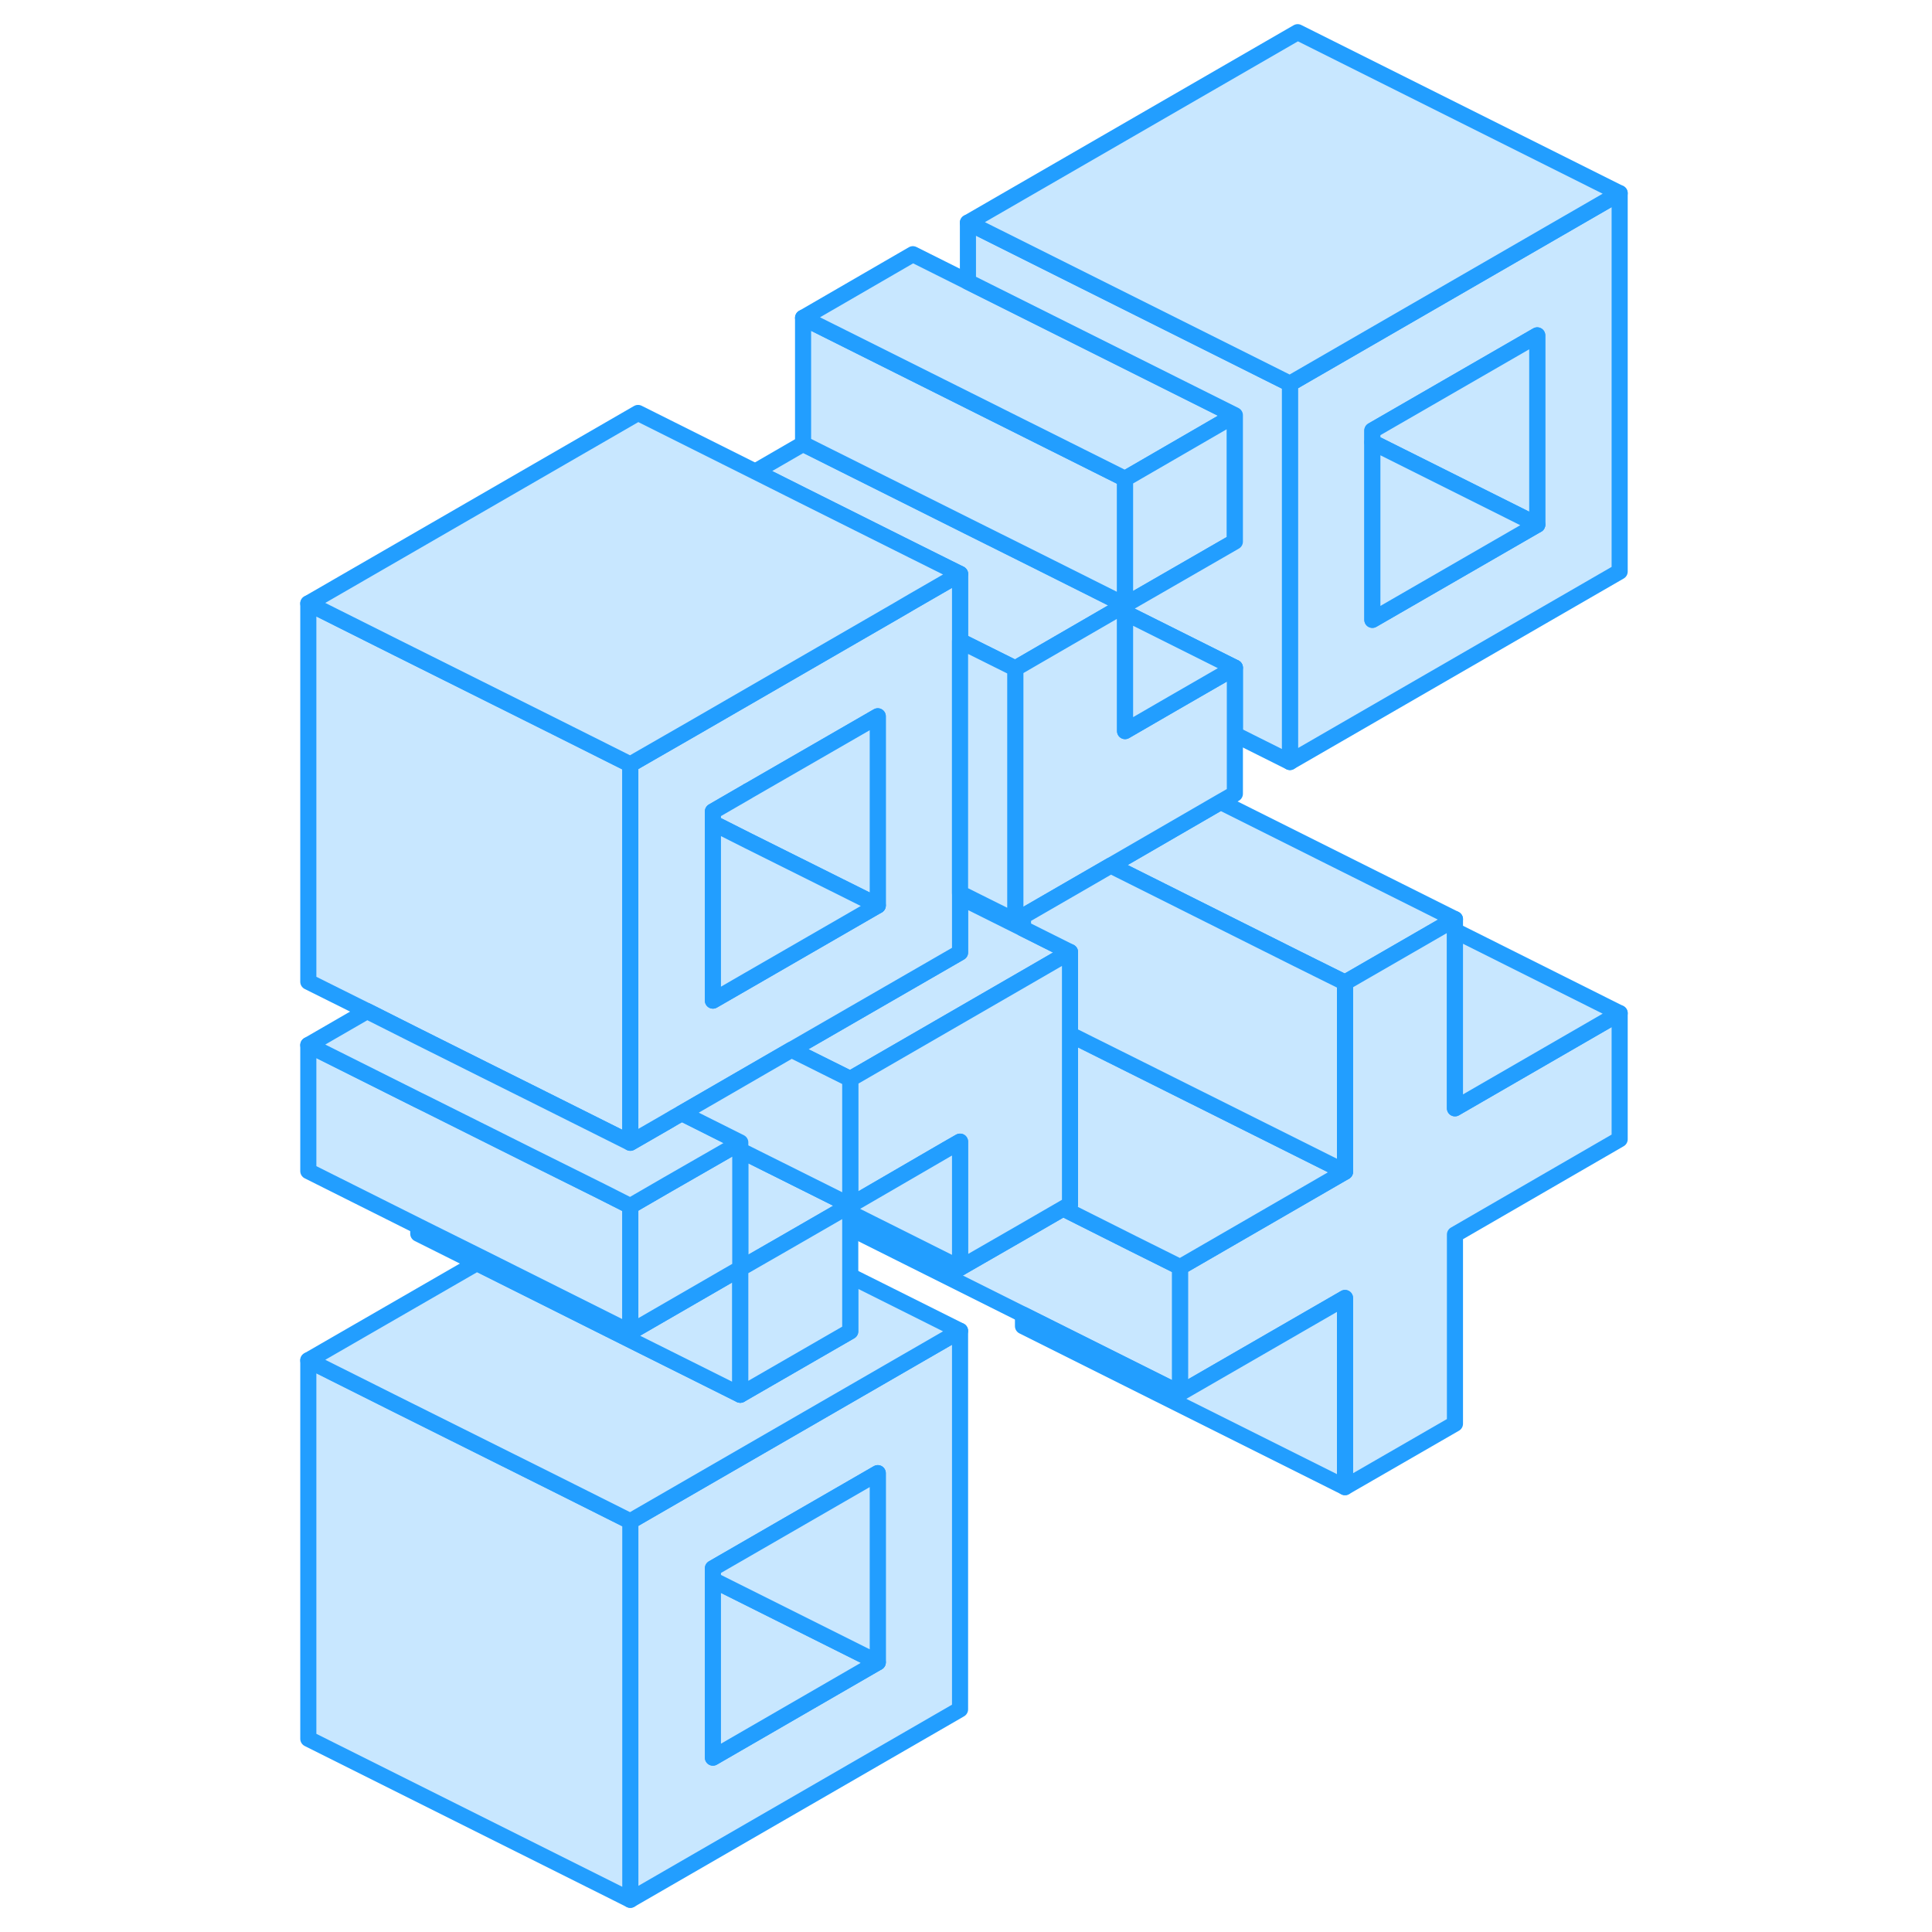 <svg width="48" height="48" viewBox="0 0 86 120" fill="#c8e7ff" xmlns="http://www.w3.org/2000/svg" stroke-width="1px" stroke-linecap="round" stroke-linejoin="round"><path d="M27.28 50.4L29.47 49.14" stroke="#229EFF" stroke-linejoin="round"/><path d="M22.63 94.21L22.15 94.49V118L42.63 106.17V82.66L22.63 94.21ZM37.52 103.25L27.28 109.17V97.41L37.52 91.5V103.25Z" stroke="#229EFF" stroke-linejoin="round"/><path d="M37.52 103.25L27.28 109.17V98.13L37.52 103.25Z" stroke="#229EFF" stroke-linejoin="round"/><path d="M37.52 91.5V103.25L27.28 98.13V97.41L37.52 91.5Z" stroke="#229EFF" stroke-linejoin="round"/><path d="M63.6 23.55L63.12 23.83V47.33L83.6 35.5V12L63.6 23.55ZM78.48 32.59L68.24 38.5V26.74L78.48 20.83V32.59Z" stroke="#229EFF" stroke-linejoin="round"/><path d="M78.481 20.83V32.59L68.24 27.47V26.74L78.481 20.83Z" stroke="#229EFF" stroke-linejoin="round"/><path d="M78.481 32.59L68.24 38.5V27.47L78.481 32.59Z" stroke="#229EFF" stroke-linejoin="round"/><path d="M27.28 50.4L29.47 49.14" stroke="#229EFF" stroke-linejoin="round"/><path d="M52.88 37.57L52.43 37.83L48.58 40.06L46.06 41.52L42.63 39.81V35.65L39.7 34.19L37.18 32.93L32.88 30.78L29.91 29.29L32.88 27.57L43.12 32.69L47.43 34.84L52.88 37.57Z" stroke="#229EFF" stroke-linejoin="round"/><path d="M22.15 94.49V118L2.15 108V84.49L7.6 87.22L17.52 92.17L22.15 94.49Z" stroke="#229EFF" stroke-linejoin="round"/><path d="M73.371 57.09L72.691 57.48L66.54 61.03L63.6 59.57L53.37 54.45L51.99 53.76L58.81 49.81L73.371 57.09Z" stroke="#229EFF" stroke-linejoin="round"/><path d="M56.3 78.7V86.53L47.2 81.98L46.54 81.65L36.3 76.53V75.58L42.63 78.75L46.54 76.5L49.03 75.06L53.37 77.24L56.3 78.7Z" stroke="#229EFF" stroke-linejoin="round"/><path d="M42.63 82.66L22.63 94.21L22.15 94.49L17.52 92.17L7.6 87.22L2.15 84.49L12.62 78.45L22.63 83.46L28.98 86.63L35.81 82.69V79.25L42.63 82.66Z" stroke="#229EFF" stroke-linejoin="round"/><path d="M28.98 78.79V86.63L22.631 83.46L12.62 78.45L8.98 76.63V76.16L9.42 76.38L13.06 78.19L22.151 82.74L22.631 82.46L28.98 78.79Z" stroke="#229EFF" stroke-linejoin="round"/><path d="M22.15 74.91V82.74L13.06 78.19L9.42 76.38L8.98 76.16L2.15 72.74V64.91L8.98 68.33L9.41 68.54L15.81 71.74L20.33 73.99L22.15 74.91Z" stroke="#229EFF" stroke-linejoin="round"/><path d="M22.15 47.48V70.98L15.81 67.81L13.06 66.44L8.98 64.4L5.8 62.8L2.15 60.98V37.48L7.6 40.21L17.52 45.16L22.15 47.48Z" stroke="#229EFF" stroke-linejoin="round"/><path d="M52.88 29.74V37.57L47.43 34.84L43.12 32.69L32.88 27.57V19.74L39.7 23.15L49.24 27.92L52.88 29.74Z" stroke="#229EFF" stroke-linejoin="round"/><path d="M59.7 25.79L52.88 29.74L49.24 27.92L39.7 23.15L32.88 19.74L39.7 15.79L43.12 17.5L48.24 20.06L56.08 23.98L59.7 25.79Z" stroke="#229EFF" stroke-linejoin="round"/><path d="M59.7 25.79V33.64L52.88 37.57V29.74L59.7 25.79Z" stroke="#229EFF" stroke-linejoin="round"/><path d="M63.12 23.83V47.33L59.7 45.62V41.47L52.88 38.06V37.57L59.7 33.64V25.79L56.08 23.98L48.24 20.06L43.12 17.5V13.83L63.12 23.83Z" stroke="#229EFF" stroke-linejoin="round"/><path d="M83.6 12L63.6 23.55L63.12 23.83L43.12 13.83L63.6 2L83.6 12Z" stroke="#229EFF" stroke-linejoin="round"/><path d="M59.7 41.47V49.3L58.81 49.81L51.99 53.76L46.54 56.91L46.06 57.19V41.52L48.58 40.06L52.43 37.83L52.88 37.57V45.41L55.85 43.69L59.7 41.47Z" stroke="#229EFF" stroke-linejoin="round"/><path d="M59.7 41.47L55.85 43.69L52.88 45.41V38.06L59.7 41.47Z" stroke="#229EFF" stroke-linejoin="round"/><path d="M83.6 62.93V70.76L73.37 76.68V88.43L66.54 92.37V80.62L56.3 86.53V78.7L66.54 72.78V61.03L72.69 57.48L73.37 57.09V68.84L83.6 62.93Z" stroke="#229EFF" stroke-linejoin="round"/><path d="M83.6 62.93L73.37 68.84V57.81L83.6 62.93Z" stroke="#229EFF" stroke-linejoin="round"/><path d="M66.54 80.62V92.37L46.54 82.37V81.65L47.2 81.98L56.3 86.53L66.54 80.62Z" stroke="#229EFF" stroke-linejoin="round"/><path d="M35.81 74.86L35.37 75.11L31.73 77.21L28.98 78.79V71.45L35.81 74.86Z" stroke="#229EFF" stroke-linejoin="round"/><path d="M28.98 70.96V78.79L22.63 82.46L22.15 82.74V74.91L22.63 74.63L24.46 73.57L28.1 71.48L28.54 71.22L28.98 70.96Z" stroke="#229EFF" stroke-linejoin="round"/><path d="M28.98 70.96L28.54 71.22L28.1 71.48L24.46 73.57L22.63 74.63L22.15 74.91L20.33 73.99L15.81 71.74L9.41 68.54L8.98 68.33L2.15 64.91L5.8 62.8L8.98 64.4L13.06 66.44L15.81 67.81L22.15 70.98L24.44 69.66L24.88 69.4L25.35 69.14L28.98 70.96Z" stroke="#229EFF" stroke-linejoin="round"/><path d="M49.46 59.13L46.54 60.82L35.81 67.02L32.16 65.2L42.63 59.16V55.72L46.54 57.67L49.46 59.13Z" stroke="#229EFF" stroke-linejoin="round"/><path d="M35.81 74.86V82.69L28.98 86.63V78.79L31.73 77.21L35.37 75.11L35.81 74.86Z" stroke="#229EFF" stroke-linejoin="round"/><path d="M66.54 72.78L56.3 78.7L53.37 77.24L49.03 75.06L49.46 74.81V64.25L53.81 66.42L66.54 72.78Z" stroke="#229EFF" stroke-linejoin="round"/><path d="M66.54 61.03V72.78L53.81 66.42L49.46 64.25V59.13L46.54 57.67V56.91L51.99 53.76L53.37 54.45L63.6 59.57L66.54 61.03Z" stroke="#229EFF" stroke-linejoin="round"/><path d="M49.46 59.13V74.81L49.03 75.06L46.54 76.5L42.63 78.75V70.91L41.74 71.42L36.3 74.58L35.81 74.86V67.02L46.54 60.82L49.46 59.13Z" stroke="#229EFF" stroke-linejoin="round"/><path d="M42.63 70.91V78.75L36.3 75.58L35.81 75.34V74.86L36.3 74.58L41.74 71.42L42.63 70.91Z" stroke="#229EFF" stroke-linejoin="round"/><path d="M39.7 37.34L38.77 37.88L26.05 45.23L22.63 47.2L22.15 47.48V70.98L24.44 69.66L24.88 69.4L25.34 69.14L32.16 65.2L42.63 59.16V35.65L39.7 37.34ZM37.52 56.24L29.47 60.89L27.28 62.15V50.4L29.47 49.13H29.48L29.69 49.01L37.52 44.49V56.24Z" stroke="#229EFF" stroke-linejoin="round"/><path d="M35.81 67.02V74.86L28.98 71.45V70.96L25.35 69.14L32.16 65.2L35.81 67.02Z" stroke="#229EFF" stroke-linejoin="round"/><path d="M37.52 44.49V56.24L29.46 52.22L27.28 51.12V50.4L29.46 49.14V49.13H29.47L29.68 49.01L37.52 44.49Z" stroke="#229EFF" stroke-linejoin="round"/><path d="M37.52 56.24L29.46 60.89L27.28 62.15V51.12L29.46 52.22L37.52 56.24Z" stroke="#229EFF" stroke-linejoin="round"/><path d="M42.63 35.65L39.7 37.34L38.78 37.88L26.06 45.23L22.63 47.2L22.15 47.48L17.52 45.16L7.6 40.21L2.15 37.48L22.63 25.65L29.91 29.29L32.88 30.78L37.18 32.93L39.7 34.19L42.63 35.65Z" stroke="#229EFF" stroke-linejoin="round"/><path d="M46.06 41.52V57.19L42.63 55.48V39.81L46.06 41.52Z" stroke="#229EFF" stroke-linejoin="round"/></svg>